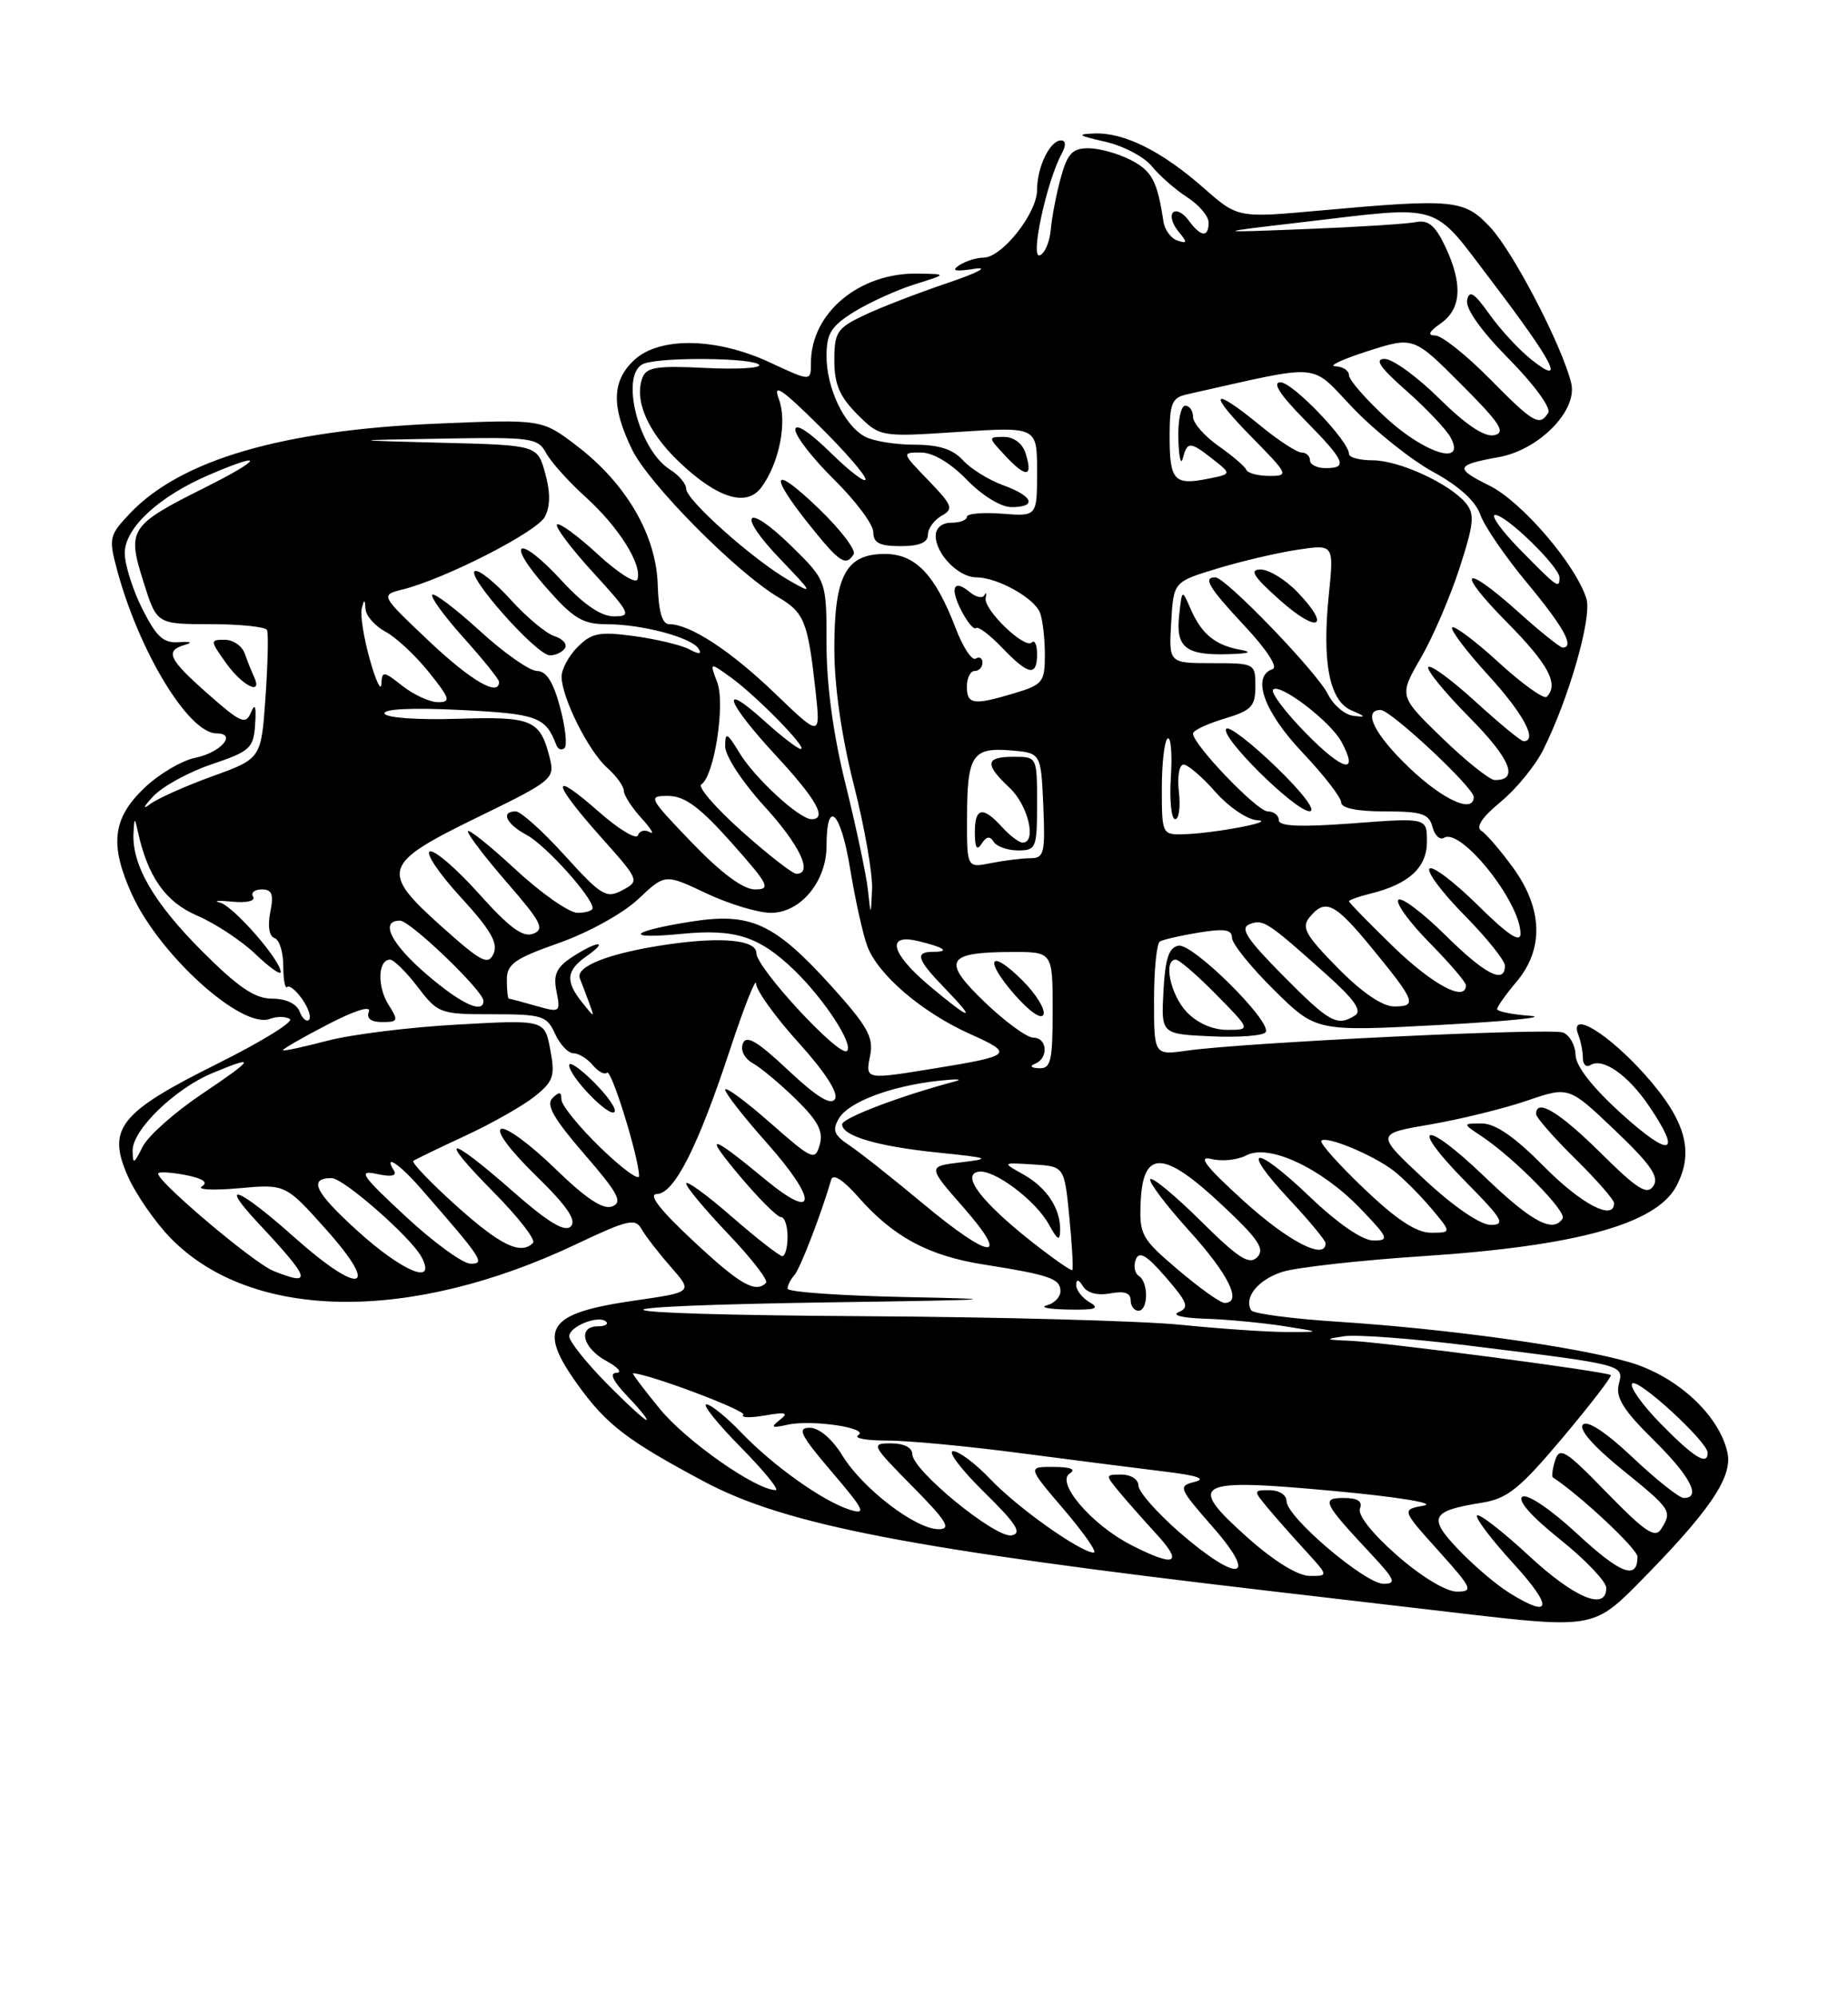 <?xml version="1.0" encoding="UTF-8" standalone="no"?>
<!DOCTYPE svg PUBLIC "-//W3C//DTD SVG 1.1//EN" "http://www.w3.org/Graphics/SVG/1.1/DTD/svg11.dtd" >
<svg xmlns="http://www.w3.org/2000/svg" xmlns:xlink="http://www.w3.org/1999/xlink" version="1.1" viewBox="0 0 237 256">
 <g >
 <path fill="currentColor"
d=" M 209.81 203.25 C 219.19 193.79 222.24 189.36 221.54 186.18 C 220.48 181.36 215.05 176.36 208.94 174.59 C 202.08 172.60 185.72 170.33 171.72 169.42 C 165.80 169.04 160.73 168.38 160.47 167.95 C 159.48 166.34 161.30 164.06 164.38 163.04 C 166.14 162.46 174.32 161.54 182.54 161.00 C 202.17 159.71 212.38 156.89 214.97 152.06 C 217.32 147.66 216.21 143.64 211.03 137.82 C 206.19 132.39 201.16 129.37 202.42 132.65 C 202.74 133.48 203.00 134.83 203.00 135.64 C 203.00 136.45 203.44 136.85 203.98 136.51 C 205.56 135.53 208.78 137.78 211.48 141.76 C 215.73 148.01 214.30 148.47 208.06 142.85 C 204.24 139.40 202.11 136.69 202.06 135.22 C 202.03 133.96 201.30 132.67 200.45 132.34 C 198.84 131.73 159.71 133.61 152.25 134.66 C 148.00 135.26 148.00 135.26 148.00 128.19 C 148.00 124.30 148.34 120.92 148.75 120.67 C 149.16 120.43 151.41 119.91 153.75 119.53 C 157.03 118.99 158.00 119.14 158.00 120.20 C 158.00 120.95 160.43 123.97 163.39 126.89 C 168.79 132.22 168.79 132.22 184.64 131.37 C 193.36 130.90 198.59 130.38 196.25 130.20 C 193.91 130.03 192.00 129.64 192.00 129.34 C 192.00 129.04 193.12 127.45 194.50 125.82 C 198.01 121.65 197.86 116.48 194.07 111.25 C 192.45 109.02 190.61 106.88 189.98 106.49 C 189.22 106.02 190.08 104.73 192.44 102.79 C 194.43 101.15 196.88 98.16 197.89 96.15 C 201.19 89.58 204.18 79.16 203.46 76.77 C 202.14 72.43 195.18 64.30 191.01 62.24 C 186.51 60.01 186.64 59.60 192.21 58.59 C 197.40 57.66 202.36 52.59 201.50 49.10 C 200.33 44.31 194.09 32.31 191.13 29.14 C 187.78 25.56 186.52 25.43 169.12 27.00 C 158.74 27.94 158.74 27.94 154.34 24.07 C 149.01 19.38 144.16 16.96 140.35 17.11 C 138.01 17.19 138.26 17.38 141.72 18.16 C 144.04 18.68 146.74 20.10 147.72 21.31 C 148.70 22.52 150.74 24.31 152.25 25.28 C 153.76 26.25 155.00 27.71 155.00 28.52 C 155.00 30.49 154.00 30.39 152.44 28.25 C 151.74 27.29 150.84 26.83 150.44 27.23 C 150.04 27.63 150.34 28.71 151.11 29.64 C 152.31 31.09 152.29 31.26 151.00 30.83 C 150.18 30.56 149.37 29.47 149.21 28.42 C 148.43 23.21 147.74 21.92 145.04 20.52 C 143.42 19.68 140.97 19.00 139.59 19.00 C 137.54 19.00 136.89 19.69 136.05 22.75 C 135.48 24.81 134.90 27.82 134.76 29.42 C 134.62 31.03 133.97 32.52 133.33 32.73 C 132.10 33.13 134.22 23.32 136.13 19.76 C 136.74 18.63 136.71 18.00 136.07 18.00 C 134.65 18.00 133.00 21.42 133.00 24.36 C 133.00 27.32 128.52 32.99 126.16 33.02 C 125.25 33.02 123.83 33.47 123.00 34.01 C 121.93 34.72 122.50 34.84 125.00 34.45 C 126.92 34.16 125.35 34.98 121.50 36.28 C 117.65 37.58 112.81 39.45 110.75 40.44 C 107.35 42.06 107.00 42.60 107.00 46.19 C 107.00 49.24 107.68 50.83 109.93 53.09 C 112.87 56.02 112.87 56.02 122.93 55.36 C 133.00 54.70 133.00 54.70 133.00 60.45 C 133.00 66.20 133.00 66.20 128.50 65.84 C 126.03 65.65 124.00 65.83 124.00 66.24 C 124.00 66.66 123.10 67.00 122.00 67.00 C 120.80 67.00 120.00 67.67 120.00 68.67 C 120.00 71.00 122.93 74.00 125.20 74.00 C 127.90 74.00 132.65 76.64 133.38 78.54 C 133.72 79.44 134.00 81.86 134.00 83.92 C 134.00 87.42 133.73 87.76 130.13 88.84 C 124.84 90.43 124.00 90.31 124.00 88.00 C 124.00 86.90 124.45 86.00 125.00 86.00 C 125.55 86.00 126.00 85.52 126.00 84.94 C 126.00 84.36 125.61 84.12 125.13 84.42 C 124.65 84.72 123.50 82.97 122.57 80.54 C 119.94 73.66 117.41 71.00 113.48 71.00 C 108.49 71.00 107.00 73.77 107.00 83.09 C 107.00 87.96 107.91 94.33 109.50 100.60 C 110.88 106.02 111.93 112.04 111.84 113.98 C 111.68 117.50 111.68 117.50 111.30 114.00 C 111.08 112.08 109.81 106.05 108.46 100.60 C 106.86 94.17 106.00 87.85 106.00 82.56 C 106.00 74.42 106.00 74.42 101.52 70.02 C 95.63 64.24 94.33 65.70 100.06 71.66 C 104.30 76.08 104.35 76.20 101.21 74.40 C 96.67 71.81 88.00 64.10 88.00 62.66 C 88.00 62.01 87.07 60.90 85.93 60.19 C 81.84 57.63 79.42 47.82 82.58 46.61 C 84.86 45.73 96.79 45.86 97.35 46.77 C 97.61 47.19 94.50 47.36 90.42 47.16 C 84.31 46.85 82.91 47.06 82.40 48.39 C 81.29 51.28 83.07 55.38 87.11 59.22 C 92.02 63.89 95.77 65.04 97.66 62.44 C 99.95 59.32 100.98 54.08 99.89 51.16 C 99.10 49.07 100.19 49.78 104.94 54.47 C 108.27 57.75 111.00 60.88 111.00 61.43 C 111.00 61.97 108.98 60.43 106.50 58.00 C 103.81 55.36 102.00 54.18 102.00 55.08 C 102.00 55.90 104.25 58.79 107.00 61.50 C 109.75 64.21 112.00 67.23 112.00 68.21 C 112.00 69.59 112.81 70.00 115.50 70.00 C 117.89 70.00 119.00 69.54 119.00 68.55 C 119.00 67.75 119.79 66.66 120.75 66.11 C 122.33 65.23 122.16 64.78 119.05 61.56 C 115.62 58.01 115.62 58.00 118.11 58.00 C 119.65 58.00 121.90 59.34 124.00 61.50 C 125.94 63.51 128.38 65.00 129.70 65.00 C 133.05 65.00 132.52 63.59 128.64 62.19 C 126.80 61.52 124.48 60.08 123.49 58.99 C 122.21 57.58 120.41 57.00 117.28 57.00 C 114.85 57.00 112.00 56.54 110.94 55.97 C 108.28 54.55 106.00 49.77 106.00 45.63 C 106.00 42.73 106.59 41.80 109.57 39.95 C 111.54 38.74 115.03 37.16 117.32 36.44 C 121.50 35.13 121.50 35.13 117.71 35.07 C 110.21 34.93 104.00 40.11 104.00 46.50 C 104.00 48.91 104.00 48.91 98.75 46.46 C 91.85 43.25 84.55 43.13 81.31 46.17 C 78.46 48.86 78.38 52.10 81.06 57.62 C 83.18 62.00 94.46 73.39 99.83 76.56 C 103.16 78.52 103.61 79.68 104.59 88.54 C 105.24 94.50 105.24 94.50 99.37 88.86 C 93.69 83.40 88.49 80.00 85.80 80.00 C 84.92 80.00 84.45 78.34 84.35 74.92 C 84.15 68.58 80.31 61.98 73.98 57.15 C 69.50 53.73 69.50 53.73 56.00 54.30 C 36.20 55.14 23.18 58.94 16.68 65.79 C 14.00 68.61 13.92 68.98 15.01 73.03 C 17.84 83.55 24.20 94.00 27.77 94.00 C 30.44 94.00 28.33 96.45 25.08 97.12 C 23.29 97.48 20.28 99.27 18.41 101.09 C 14.42 104.95 14.05 108.32 16.92 114.64 C 20.45 122.42 31.04 131.97 34.62 130.59 C 35.48 130.26 36.63 130.27 37.17 130.61 C 37.72 130.95 33.52 133.53 27.84 136.36 C 15.27 142.61 13.65 144.68 16.46 150.90 C 17.48 153.16 19.90 156.64 21.83 158.64 C 32.19 169.30 52.50 169.62 73.94 159.45 C 80.48 156.35 81.48 156.11 82.27 157.52 C 82.76 158.40 84.45 160.58 86.02 162.37 C 88.87 165.62 88.87 165.62 81.43 166.69 C 70.16 168.32 68.87 170.20 74.07 177.45 C 77.78 182.61 80.39 184.61 90.31 189.90 C 100.72 195.45 116.75 198.54 163.00 203.94 C 172.62 205.07 183.88 206.38 188.00 206.86 C 203.71 208.70 204.53 208.57 209.81 203.25 Z  M 162.32 132.29 C 163.14 130.96 152.95 120.86 151.13 121.21 C 149.90 121.44 149.43 122.88 149.21 127.03 C 148.91 132.54 148.91 132.54 155.36 132.83 C 158.91 132.99 162.04 132.75 162.32 132.29 Z  M 133.00 83.83 C 133.00 82.64 132.69 81.97 132.32 82.35 C 131.42 83.25 126.08 78.09 126.41 76.64 C 126.55 76.01 126.48 75.86 126.24 76.29 C 126.00 76.73 125.16 76.55 124.38 75.90 C 122.28 74.15 121.77 75.33 123.33 78.34 C 124.08 79.78 124.91 80.76 125.17 80.50 C 125.43 80.23 126.93 81.37 128.51 83.01 C 131.91 86.56 133.00 86.76 133.00 83.83 Z  M 109.48 71.04 C 109.80 70.51 107.81 67.89 105.04 65.22 C 99.10 59.50 98.43 60.54 103.75 67.21 C 107.65 72.09 108.48 72.65 109.48 71.04 Z  M 131.52 58.08 C 131.13 56.84 130.01 56.00 128.76 56.00 C 126.68 56.00 126.68 56.03 129.00 58.50 C 131.63 61.30 132.50 61.16 131.52 58.08 Z  M 193.50 204.12 C 191.85 203.09 188.93 200.60 187.01 198.58 C 183.09 194.46 183.51 193.65 190.09 192.60 C 193.32 192.08 194.91 190.80 200.40 184.28 C 203.97 180.03 206.75 176.42 206.58 176.25 C 206.14 175.80 177.45 172.03 173.14 171.85 C 169.91 171.72 169.83 171.65 172.38 171.27 C 173.97 171.03 181.17 171.57 188.38 172.47 C 208.52 174.96 208.24 174.89 207.60 177.44 C 207.18 179.12 208.21 180.77 212.03 184.53 C 216.77 189.20 218.24 192.00 215.94 192.00 C 215.36 192.00 212.42 189.67 209.41 186.83 C 206.01 183.61 203.59 182.01 203.01 182.59 C 202.42 183.18 204.32 185.35 208.03 188.36 C 214.37 193.49 214.49 193.68 213.02 196.00 C 212.26 197.21 210.94 196.32 206.08 191.33 C 200.81 185.90 200.01 185.40 199.45 187.16 C 199.10 188.25 198.97 189.25 199.16 189.37 C 202.70 191.69 210.00 198.53 210.00 199.53 C 210.00 202.57 207.84 201.75 202.27 196.59 C 198.90 193.47 195.90 191.44 195.25 191.84 C 194.55 192.28 196.38 194.36 200.06 197.30 C 203.33 199.92 206.00 202.72 206.00 203.53 C 206.00 206.53 201.94 204.84 196.03 199.36 C 192.68 196.26 189.71 193.96 189.43 194.24 C 189.15 194.52 191.23 197.28 194.06 200.37 C 199.25 206.05 199.02 207.57 193.50 204.12 Z  M 179.18 199.37 C 176.04 196.63 174.10 194.19 174.41 193.37 C 174.77 192.43 174.13 192.00 172.35 192.00 C 169.38 192.00 169.66 192.58 175.90 199.25 C 178.90 202.46 179.12 203.00 177.44 203.00 C 175.07 203.00 165.00 194.44 165.00 192.42 C 165.00 191.63 164.04 191.00 162.85 191.00 C 160.72 191.00 160.72 191.03 162.56 193.25 C 163.59 194.49 165.78 196.96 167.42 198.75 C 170.39 202.00 170.39 202.00 167.95 201.99 C 166.44 201.98 163.38 200.09 160.00 197.08 C 152.08 190.01 153.15 189.44 171.16 191.11 C 179.17 191.85 184.23 192.67 182.62 192.97 C 179.74 193.50 179.74 193.50 184.46 198.75 C 188.82 203.60 189.01 204.00 186.83 204.00 C 185.45 204.00 182.26 202.07 179.18 199.37 Z  M 151.25 196.39 C 148.36 193.87 146.00 191.19 146.00 190.41 C 146.00 189.63 145.03 189.00 143.85 189.00 C 141.72 189.00 141.72 189.03 143.56 191.25 C 144.59 192.49 146.78 194.96 148.42 196.75 C 151.80 200.45 150.66 200.89 145.09 198.04 C 140.04 195.47 135.36 190.02 137.19 188.86 C 138.04 188.32 137.31 188.03 135.13 188.02 C 131.76 188.00 131.76 188.00 136.46 193.50 C 139.04 196.53 140.76 199.00 140.27 199.00 C 138.60 199.00 130.49 193.25 127.05 189.63 C 125.16 187.63 122.99 186.00 122.24 186.00 C 121.48 186.00 123.26 188.35 126.18 191.22 C 130.34 195.30 131.12 196.51 129.75 196.79 C 127.71 197.21 117.00 188.46 117.00 186.38 C 117.00 185.55 115.93 185.00 114.28 185.00 C 111.66 185.00 111.75 185.18 117.00 190.50 C 121.42 194.97 122.05 196.00 120.37 196.00 C 117.44 196.00 110.68 190.84 108.06 186.60 C 106.71 184.41 105.05 183.00 103.84 183.00 C 102.18 183.00 102.66 183.95 106.67 188.65 C 110.86 193.55 111.16 194.19 109.00 193.51 C 105.55 192.43 99.18 187.90 95.05 183.60 C 93.16 181.62 91.15 180.00 90.59 180.00 C 90.03 180.00 92.01 182.47 95.00 185.50 C 97.99 188.53 100.00 191.00 99.47 190.99 C 96.94 190.97 87.99 184.70 84.63 180.59 C 82.56 178.07 81.01 176.01 81.18 176.01 C 83.26 176.10 95.83 180.83 95.33 181.34 C 94.95 181.71 96.19 181.75 98.07 181.43 C 100.81 180.95 101.20 181.07 100.00 182.00 C 98.77 182.96 98.95 183.07 101.00 182.61 C 104.11 181.92 111.57 183.03 110.06 183.96 C 109.45 184.34 111.10 184.64 113.73 184.64 C 116.35 184.63 124.12 185.36 131.00 186.27 C 137.88 187.17 146.20 188.23 149.50 188.63 C 153.54 189.12 154.76 189.54 153.23 189.93 C 151.05 190.48 151.15 190.71 155.56 195.75 C 161.51 202.55 158.80 202.95 151.25 196.39 Z  M 213.02 182.52 C 210.60 180.06 208.94 177.72 209.33 177.33 C 210.07 176.60 219.00 184.80 219.00 186.21 C 219.00 187.91 217.24 186.82 213.02 182.52 Z  M 77.71 177.22 C 75.12 174.58 73.00 171.91 73.00 171.28 C 73.00 170.00 76.82 168.49 77.74 169.41 C 78.07 169.73 77.58 170.00 76.67 170.00 C 74.04 170.00 74.72 172.79 77.75 174.43 C 79.26 175.25 79.85 175.94 79.06 175.96 C 78.12 175.99 78.61 177.02 80.50 179.00 C 82.08 180.65 83.16 182.00 82.90 182.00 C 82.64 182.00 80.30 179.85 77.71 177.22 Z  M 151.50 169.81 C 146.55 169.30 128.16 168.80 110.64 168.70 C 74.39 168.47 72.83 167.41 108.00 166.90 C 128.04 166.61 129.25 166.51 116.25 166.25 C 107.86 166.08 101.00 165.60 101.00 165.17 C 101.00 164.75 101.39 163.97 101.87 163.45 C 102.60 162.65 105.31 155.64 106.60 151.20 C 106.83 150.39 108.13 151.22 110.06 153.41 C 114.56 158.54 119.08 160.97 126.19 162.08 C 134.61 163.41 136.00 163.89 136.00 165.49 C 136.00 166.24 135.21 167.06 134.25 167.31 C 133.29 167.56 134.53 167.81 137.00 167.85 C 140.51 167.92 141.11 167.71 139.75 166.92 C 138.79 166.36 138.01 165.36 138.02 164.70 C 138.03 163.90 138.33 163.97 138.91 164.89 C 139.45 165.74 140.79 166.08 142.39 165.78 C 144.17 165.44 145.00 165.71 145.00 166.64 C 145.00 167.39 145.45 168.00 146.00 168.00 C 147.28 168.00 147.31 164.31 146.04 163.53 C 145.52 163.20 145.35 162.26 145.66 161.44 C 146.10 160.31 147.04 160.86 149.52 163.72 C 152.31 166.95 152.55 167.60 151.15 168.18 C 150.21 168.57 151.65 168.93 154.50 169.02 C 157.25 169.10 161.75 169.53 164.50 169.95 C 169.50 170.73 169.50 170.73 165.00 170.73 C 162.53 170.72 156.45 170.31 151.50 169.81 Z  M 151.08 162.75 C 146.35 158.73 146.10 158.26 146.29 154.00 C 146.60 147.34 149.23 147.43 156.64 154.37 C 161.38 158.80 162.26 160.09 161.24 161.13 C 160.22 162.18 158.85 161.30 154.02 156.52 C 150.74 153.27 147.82 150.85 147.53 151.14 C 147.24 151.43 149.48 154.40 152.50 157.74 C 157.59 163.36 159.37 167.00 157.04 167.00 C 156.51 167.00 153.83 165.09 151.08 162.75 Z  M 88.89 159.04 C 84.66 155.10 83.08 153.07 84.23 153.04 C 86.48 152.99 89.50 147.03 93.63 134.50 C 95.45 129.00 96.95 125.21 96.97 126.08 C 96.98 126.95 99.44 130.35 102.42 133.65 C 105.81 137.40 107.56 140.10 107.08 140.87 C 106.55 141.72 104.74 140.60 101.08 137.17 C 97.11 133.44 95.70 132.61 95.27 133.75 C 94.93 134.62 95.48 135.69 96.58 136.30 C 97.61 136.88 100.10 138.96 102.11 140.93 C 104.91 143.67 105.62 145.02 105.13 146.72 C 104.53 148.82 104.20 148.68 98.75 143.89 C 95.59 141.11 93.00 139.21 93.00 139.67 C 93.01 140.13 95.41 143.20 98.35 146.50 C 104.91 153.88 104.80 156.67 98.16 151.19 C 90.96 145.24 90.16 145.14 94.93 150.80 C 97.34 153.66 99.69 156.00 100.16 156.00 C 100.62 156.00 101.00 157.12 101.00 158.50 C 101.00 159.88 100.70 161.00 100.33 161.00 C 99.96 161.00 97.03 158.72 93.83 155.93 C 90.62 153.14 88.00 151.23 88.00 151.69 C 88.00 152.14 90.43 155.06 93.41 158.18 C 96.38 161.30 98.56 164.11 98.24 164.43 C 96.88 165.79 94.90 164.65 88.89 159.04 Z  M 35.07 162.90 C 32.46 161.86 19.66 151.00 20.30 150.37 C 20.51 150.16 22.14 150.28 23.92 150.63 C 26.04 151.06 26.73 151.55 25.90 152.06 C 25.20 152.49 27.33 152.60 30.63 152.30 C 36.62 151.76 36.62 151.76 41.86 157.63 C 48.89 165.50 46.20 166.12 37.74 158.58 C 30.63 152.24 27.86 151.14 33.10 156.75 C 39.85 163.96 40.16 164.94 35.07 162.90 Z  M 45.72 157.65 C 40.37 152.79 39.51 151.00 42.53 151.00 C 44.05 151.00 52.71 158.59 54.05 161.10 C 56.07 164.86 51.63 163.03 45.72 157.65 Z  M 132.22 159.08 C 125.90 154.08 123.27 150.64 125.43 150.19 C 127.38 149.77 132.83 153.84 134.55 157.00 C 135.64 158.98 135.93 159.12 135.96 157.68 C 136.02 154.90 134.23 152.20 131.22 150.52 C 128.50 149.00 128.50 149.00 132.50 149.25 C 136.50 149.50 136.50 149.50 137.14 156.00 C 137.49 159.57 137.66 162.63 137.52 162.78 C 137.38 162.94 135.00 161.27 132.22 159.08 Z  M 52.00 155.89 C 46.33 150.63 45.86 149.93 48.33 150.47 C 50.18 150.87 50.94 150.72 50.52 150.04 C 49.15 147.82 51.20 149.16 53.90 152.25 C 61.87 161.38 62.29 162.00 60.34 161.97 C 59.33 161.95 55.58 159.22 52.00 155.89 Z  M 58.51 154.54 C 55.21 151.57 52.74 148.99 53.01 148.79 C 53.28 148.60 56.27 147.15 59.66 145.58 C 63.05 144.01 67.05 141.74 68.56 140.54 C 70.99 138.60 71.21 137.93 70.57 134.53 C 69.85 130.70 69.85 130.70 58.68 131.32 C 52.53 131.66 45.03 132.59 42.00 133.39 C 38.98 134.18 36.41 134.74 36.29 134.62 C 36.17 134.50 38.71 133.03 41.95 131.35 C 45.44 129.53 47.61 128.84 47.31 129.65 C 46.96 130.53 47.55 131.00 49.01 131.00 C 51.07 131.00 51.13 130.83 49.81 128.75 C 48.35 126.43 48.47 123.00 50.02 123.00 C 50.50 123.00 52.10 124.58 53.57 126.50 C 56.16 129.90 56.43 130.00 63.14 130.00 C 69.53 130.00 70.13 130.18 71.18 132.50 C 71.81 133.88 72.87 135.00 73.54 135.00 C 74.21 135.00 75.32 135.69 76.02 136.52 C 76.72 137.36 77.54 137.79 77.85 137.49 C 78.39 136.94 81.89 148.21 81.96 150.72 C 81.98 151.39 79.75 149.76 77.00 147.09 C 74.25 144.43 72.00 141.65 72.00 140.92 C 72.00 139.93 71.72 139.88 70.85 140.75 C 69.99 141.61 71.01 143.39 74.95 147.94 C 79.28 152.94 79.90 154.10 78.51 154.63 C 77.34 155.08 75.15 153.63 71.17 149.76 C 68.05 146.72 64.95 144.44 64.28 144.69 C 63.56 144.96 65.37 147.40 68.68 150.63 C 72.71 154.56 73.98 156.42 73.21 157.19 C 72.43 157.97 70.31 156.69 65.70 152.64 C 57.35 145.31 55.98 145.40 63.31 152.81 C 66.47 156.00 68.74 158.92 68.36 159.31 C 66.78 160.89 64.18 159.63 58.51 154.54 Z  M 76.20 138.74 C 74.44 136.98 73.00 135.98 73.00 136.53 C 73.00 137.97 78.09 143.24 78.80 142.53 C 79.13 142.20 77.96 140.50 76.20 138.74 Z  M 118.35 154.25 C 114.56 151.09 110.34 147.75 108.98 146.84 C 106.94 145.48 106.69 144.86 107.60 143.34 C 108.85 141.24 114.22 139.21 120.33 138.53 C 122.63 138.28 123.60 138.30 122.50 138.60 C 115.51 140.45 108.00 143.30 108.00 144.11 C 108.00 145.60 112.53 146.94 120.31 147.73 C 126.98 148.42 127.19 148.51 123.22 148.98 C 118.95 149.50 118.95 149.50 123.55 154.75 C 129.70 161.77 127.06 161.51 118.35 154.25 Z  M 159.54 153.97 C 154.64 149.52 153.53 148.10 155.35 148.55 C 156.71 148.89 158.72 148.68 159.83 148.09 C 162.70 146.55 169.45 149.70 174.45 154.89 C 178.09 158.68 178.23 159.00 176.13 159.00 C 174.73 159.00 171.57 156.83 167.92 153.34 C 160.78 146.53 158.92 146.86 165.40 153.79 C 167.93 156.49 170.00 159.00 170.00 159.35 C 170.00 161.59 165.26 159.15 159.54 153.97 Z  M 174.92 152.34 C 171.66 149.23 169.20 146.47 169.46 146.21 C 170.11 145.55 176.02 148.00 178.68 150.02 C 179.87 150.93 182.05 153.10 183.52 154.84 C 186.18 158.00 186.18 158.00 183.51 158.00 C 181.64 158.00 179.09 156.32 174.92 152.34 Z  M 182.67 151.16 C 176.40 145.32 176.40 145.32 183.45 144.12 C 187.33 143.45 192.91 142.08 195.85 141.07 C 201.20 139.24 201.20 139.24 207.11 144.87 C 211.69 149.23 212.81 150.84 212.05 152.00 C 211.24 153.23 210.02 152.47 205.26 147.75 C 199.95 142.51 197.00 140.73 197.00 142.79 C 197.00 143.22 199.25 145.79 202.00 148.50 C 204.75 151.21 207.00 153.78 207.00 154.21 C 207.00 156.55 202.78 154.34 198.00 149.50 C 194.29 145.74 191.77 144.00 190.06 144.00 C 187.55 144.00 187.55 144.00 190.03 145.65 C 194.17 148.41 200.95 155.28 200.40 156.17 C 199.20 158.10 196.45 156.64 190.41 150.84 C 182.56 143.30 180.49 143.90 188.02 151.52 C 192.70 156.25 193.13 157.00 191.19 157.00 C 189.84 157.00 186.45 154.68 182.67 151.16 Z  M 17.01 147.45 C 17.00 144.81 22.42 139.55 27.22 137.55 C 32.95 135.16 32.70 135.65 25.85 140.25 C 22.37 142.59 18.96 145.62 18.28 147.00 C 17.16 149.24 17.03 149.28 17.01 147.45 Z  M 111.60 135.25 C 112.06 132.95 111.24 131.50 106.61 126.38 C 99.27 118.28 96.26 116.91 88.54 118.14 C 80.70 119.39 79.91 120.43 87.35 119.70 C 94.26 119.02 97.33 120.00 101.82 124.31 C 105.68 128.03 109.49 133.84 108.63 134.70 C 107.71 135.62 97.00 124.07 97.00 122.16 C 97.00 120.49 92.68 120.05 85.86 121.02 C 78.27 122.10 73.71 123.85 74.37 125.43 C 74.61 126.02 75.14 127.40 75.54 128.50 C 76.27 130.50 76.27 130.50 74.67 128.50 C 72.48 125.77 72.61 124.39 75.22 122.56 C 78.22 120.46 76.60 120.56 73.37 122.67 C 71.35 124.00 70.93 124.92 71.37 127.09 C 71.90 129.76 71.83 129.81 68.72 128.92 C 66.95 128.41 65.40 128.00 65.26 128.00 C 65.12 128.00 65.00 126.92 65.00 125.61 C 65.00 123.56 65.96 122.88 71.69 120.86 C 75.46 119.53 79.89 117.08 81.84 115.25 C 85.29 111.99 85.29 111.99 90.58 114.50 C 93.49 115.87 97.22 117.00 98.87 117.00 C 102.66 117.00 106.00 112.99 106.00 108.42 C 106.00 102.26 107.81 103.96 109.01 111.25 C 109.66 115.24 110.66 119.74 111.22 121.25 C 112.59 124.94 118.26 129.78 124.45 132.55 C 130.08 135.07 129.82 135.32 119.92 136.93 C 110.89 138.40 110.97 138.41 111.60 135.25 Z  M 132.75 136.34 C 134.50 135.63 134.32 133.00 132.52 133.00 C 131.70 133.00 128.90 130.95 126.29 128.45 C 120.74 123.13 121.33 122.04 129.75 122.02 C 135.00 122.00 135.00 122.00 135.00 129.50 C 135.00 136.01 134.77 136.99 133.25 136.92 C 132.20 136.87 132.00 136.64 132.75 136.34 Z  M 131.15 125.69 C 126.91 121.45 126.11 122.92 130.15 127.52 C 132.09 129.72 133.59 130.74 133.83 130.01 C 134.06 129.33 132.85 127.39 131.15 125.69 Z  M 38.42 129.64 C 38.03 128.64 36.65 128.00 34.89 128.00 C 32.69 128.00 30.56 126.56 25.91 121.91 C 19.72 115.72 16.91 110.88 17.12 106.78 C 17.22 104.78 17.28 104.74 17.66 106.50 C 18.93 112.36 21.22 115.62 25.31 117.37 C 27.61 118.36 30.96 120.57 32.75 122.28 C 34.54 123.99 36.00 125.03 36.00 124.59 C 36.00 123.07 29.93 116.13 28.22 115.69 C 27.27 115.45 27.97 115.39 29.77 115.57 C 31.64 115.75 32.79 115.48 32.46 114.94 C 32.14 114.42 32.64 114.00 33.57 114.00 C 34.89 114.00 35.13 114.62 34.66 116.93 C 34.31 118.70 34.52 120.01 35.21 120.24 C 35.83 120.44 36.33 122.05 36.33 123.81 C 36.33 125.56 36.56 126.78 36.83 126.51 C 37.10 126.23 37.97 126.94 38.76 128.07 C 39.56 129.20 39.94 130.39 39.63 130.71 C 39.31 131.03 38.76 130.55 38.42 129.64 Z  M 164.54 125.04 C 159.86 120.31 158.97 118.95 160.27 118.45 C 162.01 117.78 162.54 118.13 170.13 124.92 C 173.70 128.11 174.71 129.56 173.78 130.15 C 171.48 131.61 170.52 131.08 164.54 125.04 Z  M 119.25 126.40 C 114.25 122.20 113.58 119.62 117.75 120.62 C 121.11 121.43 121.90 122.00 119.67 122.00 C 117.27 122.00 117.59 122.98 121.20 126.70 C 125.35 130.99 124.58 130.86 119.25 126.40 Z  M 54.75 124.92 C 50.14 120.97 48.66 118.00 51.29 118.00 C 52.62 118.00 62.00 127.01 62.00 128.28 C 62.00 130.01 59.15 128.69 54.75 124.92 Z  M 171.55 124.05 C 167.40 119.84 166.87 118.87 167.96 117.55 C 169.98 115.11 171.19 115.72 176.00 121.59 C 181.53 128.34 181.78 129.00 178.80 129.00 C 177.28 129.00 174.67 127.22 171.55 124.05 Z  M 178.75 121.40 C 175.59 118.33 173.00 115.69 173.00 115.52 C 173.00 115.36 174.24 114.91 175.75 114.54 C 180.68 113.33 183.00 111.20 183.00 107.88 C 183.00 104.81 183.00 104.81 173.50 105.53 C 166.74 106.03 164.00 105.92 164.00 105.12 C 164.00 104.50 163.36 104.00 162.58 104.00 C 161.22 104.00 153.00 95.44 153.00 94.02 C 153.00 93.63 154.80 92.78 157.00 92.12 C 160.50 91.07 161.00 90.55 161.00 87.96 C 161.00 85.04 160.93 85.00 155.45 85.00 C 149.90 85.00 149.90 85.00 150.20 79.79 C 150.50 74.57 150.50 74.57 156.12 72.87 C 159.20 71.93 163.83 70.85 166.41 70.46 C 171.08 69.76 171.08 69.76 170.41 76.29 C 169.53 84.91 170.50 89.84 173.31 91.05 C 175.21 91.87 175.24 91.96 173.53 91.74 C 172.44 91.60 170.99 90.36 170.31 88.99 C 168.91 86.16 157.18 74.00 155.86 74.00 C 154.22 74.00 155.02 75.31 159.71 80.33 C 162.47 83.28 163.92 85.53 163.21 85.76 C 160.47 86.68 162.08 91.21 167.00 96.41 C 169.75 99.31 172.00 102.21 172.00 102.85 C 172.00 103.58 174.04 104.00 177.59 104.00 C 182.34 104.00 183.27 104.30 183.71 105.99 C 183.99 107.08 184.66 107.71 185.19 107.38 C 187.35 106.05 195.00 115.63 195.00 119.67 C 195.00 120.91 193.38 119.83 189.52 116.02 C 186.51 113.05 183.73 110.94 183.33 111.33 C 182.94 111.73 184.95 114.41 187.81 117.31 C 190.66 120.20 193.00 123.11 193.00 123.78 C 193.00 126.21 190.46 124.90 185.31 119.81 C 182.41 116.95 179.73 114.94 179.34 115.33 C 178.94 115.72 180.73 118.19 183.31 120.81 C 185.89 123.43 188.00 125.89 188.00 126.28 C 188.00 128.49 183.78 126.26 178.75 121.40 Z  M 163.71 98.36 C 160.52 95.27 157.62 93.04 157.27 93.40 C 156.34 94.33 166.12 104.00 167.96 103.98 C 168.85 103.97 167.06 101.60 163.71 98.36 Z  M 159.00 83.27 C 155.82 82.68 154.08 81.24 152.69 78.04 C 151.59 75.50 151.59 75.50 151.22 78.90 C 150.78 82.99 152.07 84.01 157.50 83.85 C 160.24 83.77 160.71 83.58 159.00 83.27 Z  M 166.42 75.92 C 164.88 74.31 162.75 73.00 161.68 73.00 C 160.18 73.00 160.73 73.88 164.12 76.90 C 169.00 81.25 170.80 80.49 166.42 75.92 Z  M 56.63 118.75 C 48.69 111.64 49.00 110.72 61.35 104.70 C 70.81 100.10 71.17 99.80 70.52 97.21 C 69.27 92.23 68.32 91.82 58.63 92.13 C 53.52 92.29 49.50 92.00 49.32 91.46 C 49.12 90.87 52.85 90.69 59.04 91.00 C 68.93 91.49 69.97 91.87 71.35 95.50 C 71.56 96.05 72.03 96.22 72.40 95.88 C 72.76 95.55 72.51 93.18 71.82 90.63 C 70.96 87.41 70.06 86.00 68.87 86.00 C 67.93 86.00 64.63 83.69 61.55 80.87 C 58.46 78.05 55.71 75.96 55.44 76.23 C 55.17 76.50 56.98 78.99 59.47 81.76 C 61.96 84.53 64.00 87.07 64.00 87.40 C 64.00 89.36 60.39 87.25 54.98 82.14 C 48.78 76.27 48.78 76.27 51.62 75.56 C 57.09 74.19 68.82 68.20 69.87 66.25 C 70.58 64.91 70.60 63.13 69.92 60.67 C 68.92 57.06 68.92 57.06 56.71 56.75 C 44.50 56.43 44.50 56.43 56.71 56.22 C 68.15 56.01 69.00 56.13 70.04 58.07 C 70.64 59.20 72.94 61.76 75.14 63.74 C 79.34 67.54 82.38 72.37 81.75 74.26 C 81.54 74.88 79.25 73.43 76.67 71.05 C 74.08 68.66 71.72 66.94 71.44 67.23 C 71.15 67.51 73.23 70.28 76.06 73.37 C 80.87 78.64 81.04 79.00 78.73 79.00 C 77.07 79.00 74.86 77.49 72.05 74.44 C 66.51 68.42 64.65 69.18 70.01 75.27 C 73.54 79.29 74.72 80.00 77.83 80.01 C 82.35 80.01 88.70 81.71 89.58 83.14 C 90.04 83.87 89.66 83.90 88.37 83.21 C 87.34 82.67 84.17 81.92 81.33 81.53 C 76.88 80.93 75.88 81.12 74.08 82.92 C 72.94 84.06 72.01 85.79 72.02 86.75 C 72.06 89.46 75.48 96.29 77.86 98.40 C 79.04 99.45 80.00 100.77 80.00 101.34 C 80.00 101.91 81.01 103.49 82.25 104.85 C 83.49 106.21 83.98 107.02 83.34 106.66 C 82.69 106.29 82.01 106.47 81.81 107.07 C 81.61 107.66 79.32 106.28 76.73 103.99 C 70.55 98.55 70.70 100.14 77.03 107.25 C 82.02 112.84 82.05 112.91 79.82 114.10 C 77.76 115.20 77.13 114.83 72.43 109.65 C 69.61 106.54 66.78 104.00 66.15 104.00 C 64.15 104.00 64.91 105.61 67.59 107.05 C 69.98 108.33 76.00 115.01 76.00 116.39 C 76.00 116.73 75.13 117.00 74.06 117.00 C 72.99 117.00 69.39 114.48 66.06 111.39 C 62.73 108.31 60.00 106.14 60.00 106.56 C 60.00 106.99 62.28 109.97 65.07 113.18 C 69.41 118.17 69.89 119.10 68.38 119.68 C 67.06 120.19 65.31 118.89 61.43 114.56 C 58.57 111.37 55.74 108.92 55.13 109.13 C 54.53 109.33 56.30 111.96 59.07 114.98 C 62.89 119.13 63.91 120.88 63.30 122.23 C 62.60 123.77 61.74 123.32 56.63 118.75 Z  M 72.46 83.07 C 72.77 82.56 72.16 81.87 71.09 81.53 C 70.03 81.19 67.52 79.10 65.52 76.89 C 63.52 74.68 61.46 73.01 60.93 73.19 C 59.62 73.63 68.82 84.00 70.52 84.00 C 71.27 84.00 72.14 83.58 72.46 83.07 Z  M 88.73 108.00 C 83.14 102.18 83.05 102.00 85.73 102.02 C 87.84 102.04 89.77 103.47 93.82 108.02 C 98.61 113.41 98.91 114.00 96.82 114.00 C 95.30 113.99 92.52 111.93 88.73 108.00 Z  M 95.14 106.55 C 91.78 103.55 89.44 100.85 89.94 100.54 C 91.59 99.52 93.04 90.24 91.98 87.45 C 91.00 84.86 91.00 84.86 93.75 86.84 C 97.05 89.23 103.68 96.00 102.70 96.00 C 102.32 96.00 100.20 94.37 98.00 92.38 C 92.16 87.11 93.11 89.93 99.50 96.83 C 104.72 102.46 106.14 105.00 104.08 105.00 C 102.53 105.00 96.83 99.77 94.86 96.54 C 93.23 93.86 93.01 93.76 93.00 95.67 C 93.00 96.88 95.21 100.26 98.00 103.31 C 102.57 108.31 104.32 112.00 102.13 112.00 C 101.65 112.00 98.50 109.55 95.14 106.55 Z  M 124.02 104.88 C 124.03 96.80 124.69 95.78 129.60 96.18 C 133.50 96.50 133.50 96.50 133.80 103.25 C 134.06 109.34 133.90 110.00 132.17 110.00 C 131.11 110.00 128.84 110.28 127.12 110.62 C 124.00 111.25 124.00 111.25 124.02 104.88 Z  M 127.43 107.89 C 127.81 108.50 129.22 109.00 130.56 109.00 C 132.88 109.00 133.00 108.69 133.00 103.00 C 133.00 97.00 133.00 97.00 130.00 97.00 C 126.35 97.00 126.23 97.93 129.50 101.00 C 131.86 103.22 132.99 108.00 131.15 108.00 C 130.69 108.00 129.50 107.10 128.50 106.00 C 126.03 103.27 125.00 103.49 125.02 106.75 C 125.03 108.67 125.29 109.09 125.89 108.14 C 126.49 107.20 126.96 107.12 127.43 107.89 Z  M 149.00 101.06 C 149.00 97.79 149.34 94.91 149.75 94.65 C 150.16 94.40 150.35 96.62 150.16 99.59 C 149.97 102.57 150.22 105.00 150.71 105.00 C 151.20 105.00 151.41 103.42 151.19 101.50 C 150.96 99.55 151.23 98.00 151.79 98.00 C 152.34 98.00 154.18 99.58 155.87 101.50 C 157.56 103.42 159.97 105.06 161.22 105.13 C 163.90 105.27 155.77 106.82 151.75 106.93 C 149.05 107.00 149.00 106.89 149.00 101.06 Z  M 19.65 102.07 C 20.83 100.80 24.20 98.95 27.15 97.96 C 32.09 96.29 32.52 95.90 32.72 92.83 C 32.88 90.53 32.71 90.06 32.19 91.31 C 31.51 92.93 30.90 92.67 26.71 88.98 C 21.58 84.46 21.09 83.41 23.75 82.64 C 24.76 82.34 24.44 82.21 23.00 82.31 C 20.97 82.47 20.08 81.67 18.25 78.04 C 17.01 75.58 16.00 72.36 16.00 70.88 C 16.00 67.67 20.36 63.63 26.83 60.86 C 34.07 57.75 33.71 58.78 26.25 62.51 C 16.61 67.33 16.27 67.85 18.39 74.55 C 20.10 80.00 20.10 80.00 26.99 80.00 C 30.78 80.00 34.04 80.34 34.24 80.75 C 34.44 81.16 34.35 85.04 34.05 89.37 C 33.50 97.23 33.50 97.23 27.26 99.49 C 23.82 100.73 20.22 102.34 19.26 103.06 C 18.23 103.83 18.39 103.42 19.65 102.07 Z  M 32.58 86.75 C 32.26 86.06 31.72 84.71 31.38 83.75 C 31.04 82.79 29.89 82.00 28.82 82.00 C 26.92 82.00 26.93 82.09 29.00 85.00 C 31.09 87.93 33.74 89.23 32.58 86.75 Z  M 180.75 98.42 C 176.26 94.14 174.70 91.00 177.06 91.00 C 178.35 91.00 189.00 100.94 189.00 102.15 C 189.00 104.32 185.07 102.54 180.75 98.42 Z  M 184.95 94.59 C 179.40 89.21 179.40 89.21 182.20 84.36 C 183.75 81.69 185.99 76.49 187.18 72.81 C 189.03 67.12 189.15 65.89 187.99 64.49 C 185.91 61.98 179.43 59.00 176.04 59.00 C 174.37 59.00 173.00 58.63 173.00 58.18 C 173.00 56.53 165.79 49.00 164.21 49.00 C 163.13 49.00 164.16 50.61 167.29 53.78 C 172.53 59.10 172.92 60.00 170.00 60.00 C 168.90 60.00 168.00 59.55 168.00 59.00 C 168.00 58.45 167.51 58.00 166.92 58.00 C 166.32 58.00 163.91 56.43 161.57 54.50 C 155.36 49.42 154.80 50.21 160.50 56.00 C 165.24 60.82 165.33 61.00 162.80 61.00 C 161.35 61.00 160.02 60.65 159.83 60.21 C 159.65 59.78 158.04 58.40 156.25 57.15 C 154.46 55.89 153.00 54.22 153.00 53.43 C 153.00 52.64 152.55 52.00 152.00 52.00 C 151.45 52.00 151.05 53.91 151.12 56.25 C 151.18 58.59 151.44 59.71 151.69 58.75 C 152.26 56.55 152.63 56.56 155.57 58.88 C 157.96 60.76 157.96 60.76 154.88 61.37 C 150.59 62.23 150.00 61.58 150.00 55.96 C 150.00 51.67 150.29 50.97 152.25 50.54 C 169.98 46.58 167.85 46.40 173.56 52.34 C 176.41 55.31 181.03 58.98 183.82 60.50 C 187.06 62.26 189.23 64.22 189.83 65.93 C 190.34 67.40 193.06 71.38 195.88 74.76 C 200.55 80.38 201.99 83.00 200.40 83.00 C 200.07 83.00 197.54 80.97 194.79 78.50 C 187.60 72.04 186.52 72.95 193.28 79.78 C 198.58 85.14 199.96 87.71 198.36 89.31 C 198.01 89.66 195.25 87.69 192.23 84.93 C 189.22 82.17 186.52 80.15 186.24 80.42 C 185.96 80.70 188.05 83.46 190.87 86.55 C 195.38 91.48 197.26 95.00 195.39 95.00 C 195.05 95.00 192.30 92.73 189.26 89.96 C 186.23 87.19 183.49 85.17 183.18 85.49 C 182.87 85.80 185.23 88.70 188.43 91.93 C 193.74 97.29 194.85 100.03 191.69 99.98 C 191.04 99.97 188.00 97.54 184.95 94.59 Z  M 167.55 94.05 C 164.84 91.30 162.92 88.75 163.28 88.38 C 164.15 87.52 170.66 92.50 172.05 95.10 C 174.32 99.33 172.29 98.86 167.55 94.05 Z  M 51.63 87.93 C 49.17 85.99 48.99 85.97 48.91 87.68 C 48.86 88.68 48.19 87.25 47.42 84.50 C 46.65 81.75 46.18 78.83 46.39 78.00 C 46.71 76.75 46.79 76.76 46.88 78.08 C 46.95 78.95 48.10 80.25 49.44 80.97 C 50.79 81.69 53.29 84.02 54.99 86.14 C 57.71 89.53 57.86 90.00 56.18 90.00 C 55.13 90.00 53.08 89.07 51.63 87.93 Z  M 195.00 70.50 C 192.57 68.03 191.11 66.00 191.76 66.00 C 193.17 66.00 200.00 72.66 200.00 74.03 C 200.00 75.51 199.74 75.33 195.00 70.50 Z  M 177.75 53.55 C 175.14 51.14 173.00 48.69 173.00 48.09 C 173.00 47.49 172.21 46.98 171.25 46.95 C 170.29 46.92 172.15 46.05 175.39 45.01 C 181.28 43.13 181.28 43.13 187.39 49.25 C 192.40 54.26 193.16 55.44 191.63 55.78 C 190.39 56.05 188.03 54.48 184.60 51.10 C 181.76 48.29 178.60 46.00 177.58 46.00 C 176.22 46.00 176.98 47.11 180.38 50.10 C 182.94 52.36 185.50 55.06 186.05 56.10 C 188.02 59.77 182.75 58.15 177.75 53.55 Z  M 191.00 48.50 C 188.01 45.48 184.89 43.00 184.06 43.00 C 183.03 43.00 183.25 42.51 184.78 41.44 C 187.44 39.58 187.61 36.36 185.33 31.56 C 184.05 28.88 183.16 28.15 181.58 28.47 C 180.43 28.70 174.10 29.10 167.50 29.36 C 155.50 29.83 155.50 29.83 167.00 28.48 C 185.26 26.34 183.51 25.80 191.26 35.98 C 199.28 46.53 200.85 49.60 196.48 46.16 C 194.88 44.91 192.43 42.27 191.04 40.31 C 189.05 37.51 188.42 37.12 188.15 38.49 C 187.94 39.58 189.99 42.45 193.52 46.02 C 196.70 49.23 198.94 52.29 198.56 52.90 C 197.45 54.70 196.68 54.26 191.00 48.50 Z  M 152.17 129.69 C 150.08 127.46 149.16 123.00 150.79 123.00 C 151.23 123.00 153.57 125.03 156.00 127.50 C 160.42 132.00 160.42 132.00 157.38 132.00 C 155.50 132.00 153.52 131.12 152.17 129.69 Z "/>
</g>
</svg>